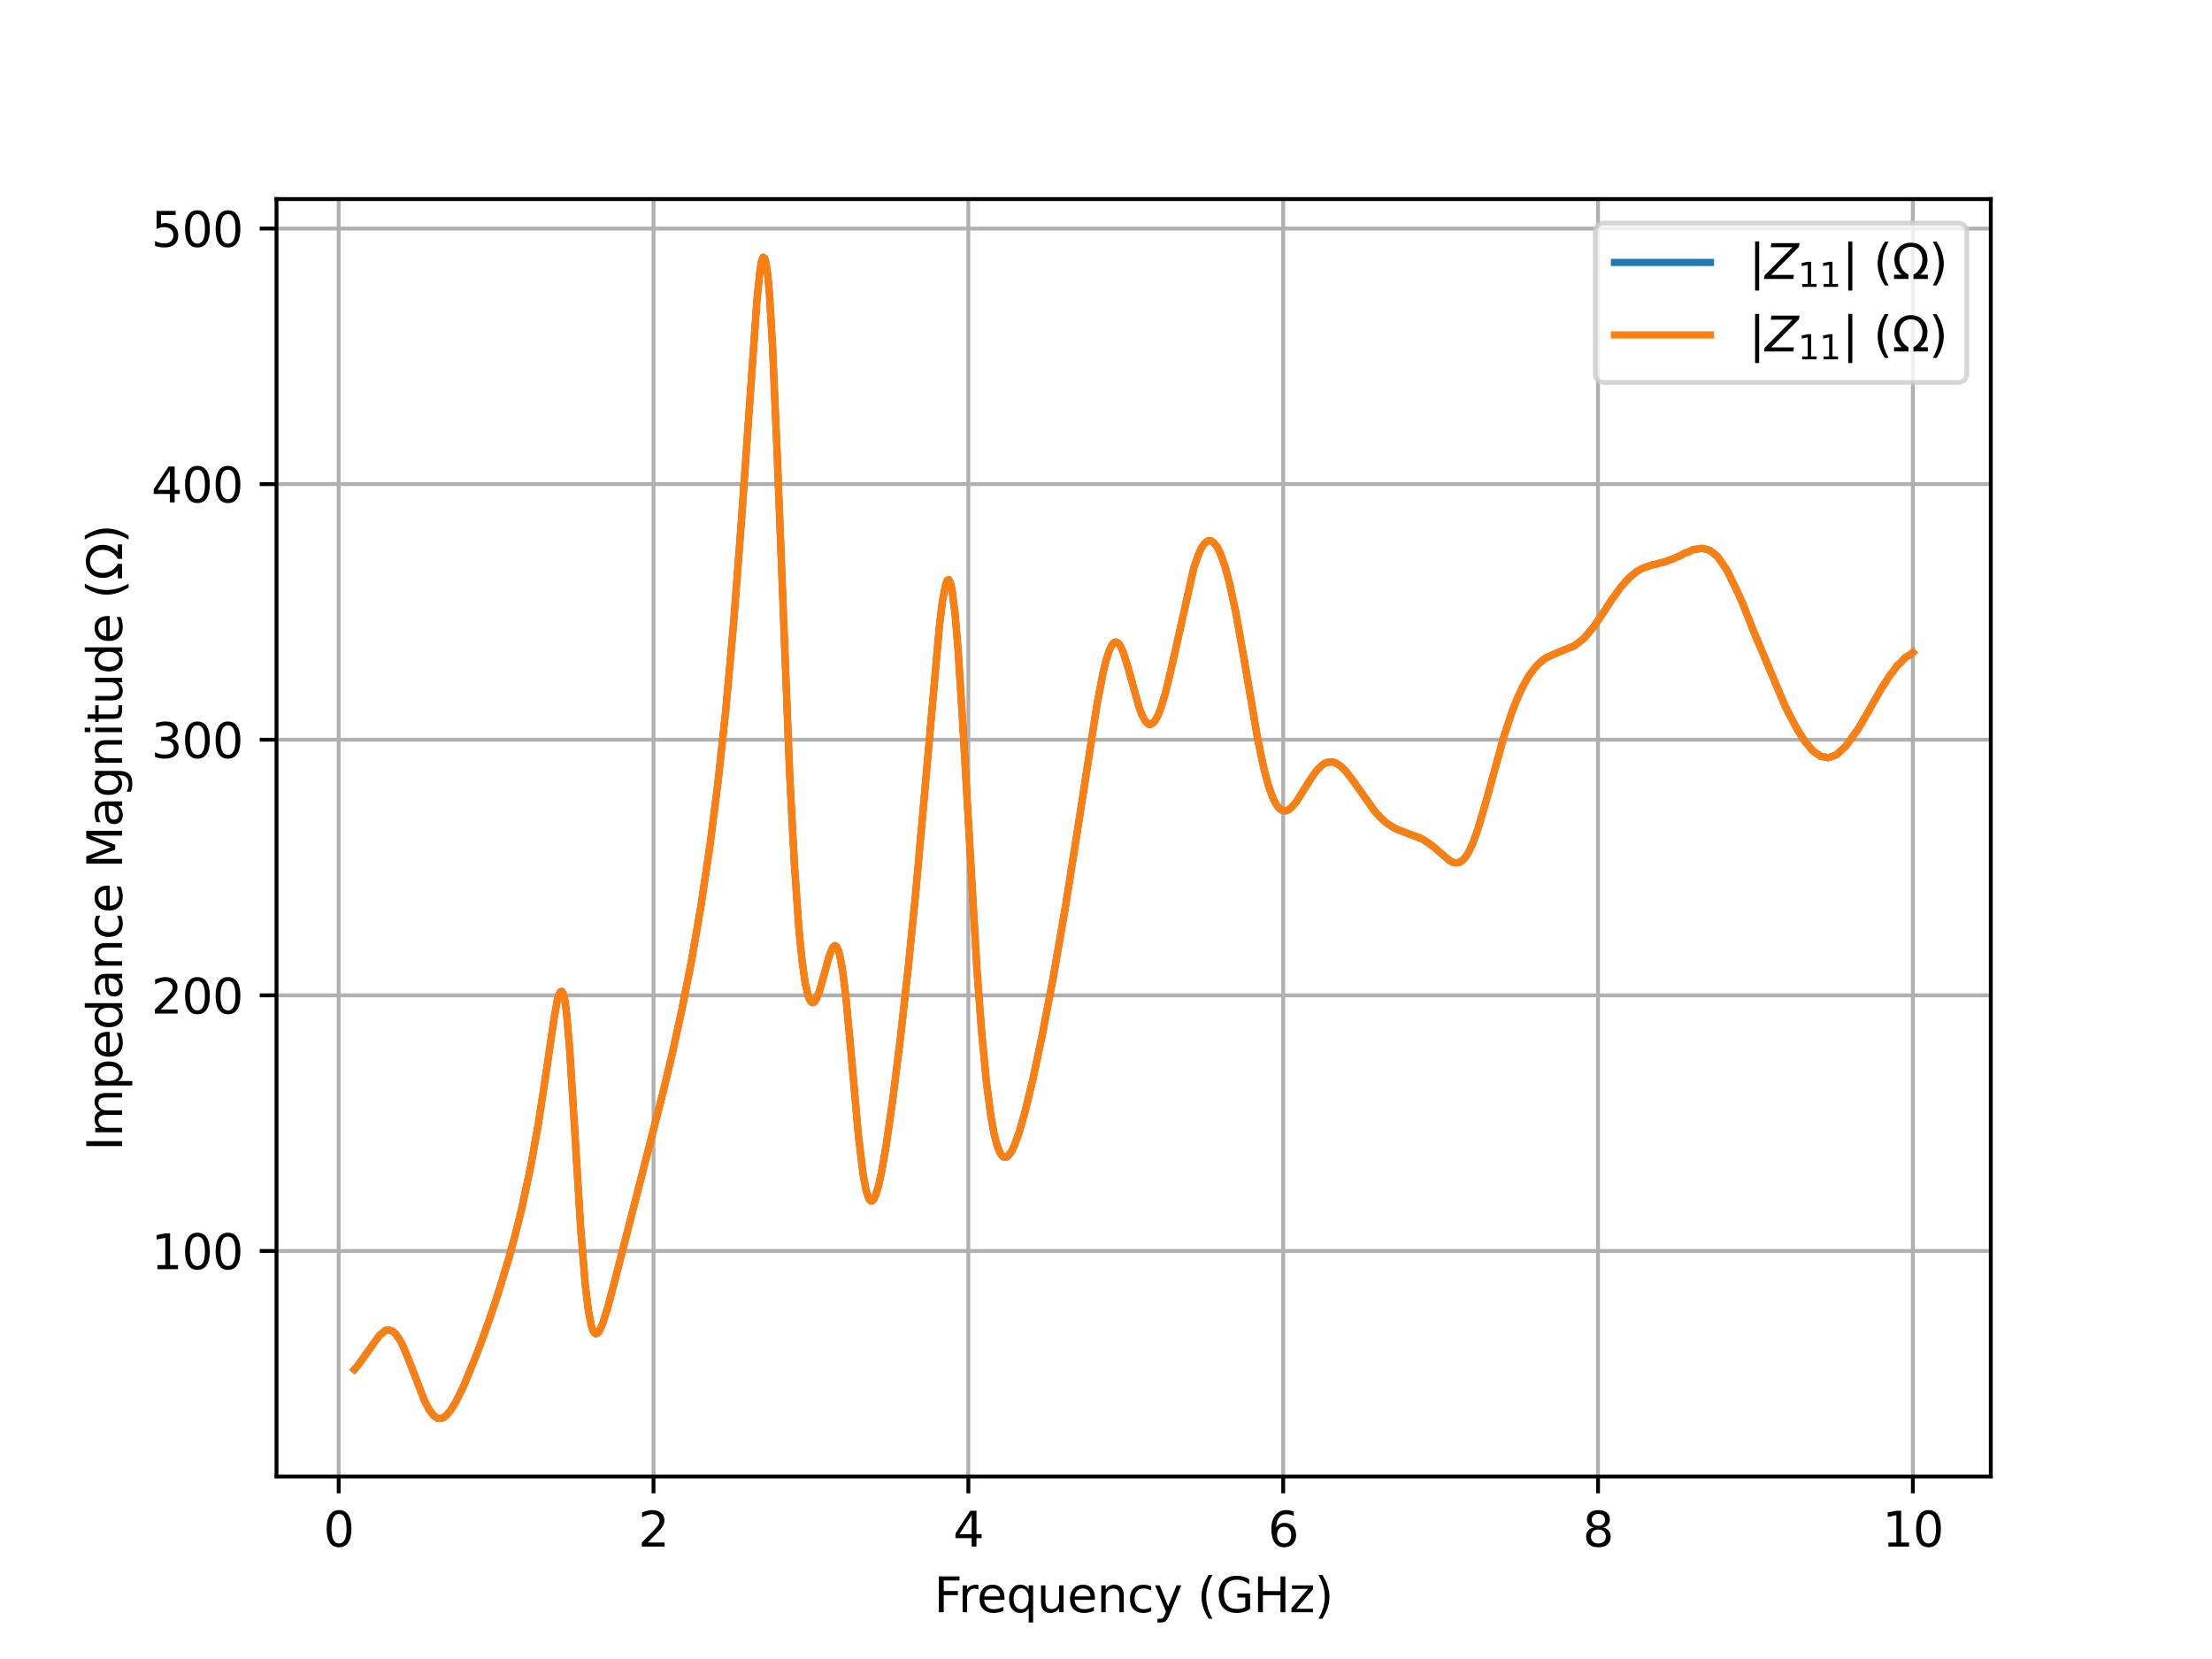 <?xml version="1.0" encoding="utf-8" standalone="no"?>
<!DOCTYPE svg PUBLIC "-//W3C//DTD SVG 1.1//EN"
  "http://www.w3.org/Graphics/SVG/1.1/DTD/svg11.dtd">
<svg xmlns:xlink="http://www.w3.org/1999/xlink" width="460.8pt" height="345.6pt" viewBox="0 0 460.8 345.6" xmlns="http://www.w3.org/2000/svg" version="1.1">
 <defs>
  <style type="text/css">*{stroke-linejoin: round; stroke-linecap: butt}</style>
 </defs>
 <g id="figure_1">
  <g id="patch_1">
   <path d="M 0 345.6 
L 460.8 345.6 
L 460.8 0 
L 0 0 
z
" style="fill: #ffffff"/>
  </g>
  <g id="axes_1">
   <g id="patch_2">
    <path d="M 57.6 307.584 
L 414.72 307.584 
L 414.72 41.472 
L 57.6 41.472 
z
" style="fill: #ffffff"/>
   </g>
   <g id="matplotlib.axis_1">
    <g id="xtick_1">
     <g id="line2d_1">
      <path d="M 70.553 307.584 
L 70.553 41.472 
" clip-path="url(#pd53ae070f5)" style="fill: none; stroke: #b0b0b0; stroke-width: 0.8; stroke-linecap: square"/>
     </g>
     <g id="line2d_2">
      <defs>
       <path id="m43d9a4780c" d="M 0 0 
L 0 3.5 
" style="stroke: #000000; stroke-width: 0.8"/>
      </defs>
      <g>
       <use xlink:href="#m43d9a4780c" x="70.553" y="307.584" style="stroke: #000000; stroke-width: 0.8"/>
      </g>
     </g>
     <g id="text_1">
      <!-- 0 -->
      <g transform="translate(67.372 322.182)scale(0.1 -0.1)">
       <defs>
        <path id="DejaVuSans-30" d="M 2034 4250 
Q 1547 4250 1301 3770 
Q 1056 3291 1056 2328 
Q 1056 1369 1301 889 
Q 1547 409 2034 409 
Q 2525 409 2770 889 
Q 3016 1369 3016 2328 
Q 3016 3291 2770 3770 
Q 2525 4250 2034 4250 
z
M 2034 4750 
Q 2819 4750 3233 4129 
Q 3647 3509 3647 2328 
Q 3647 1150 3233 529 
Q 2819 -91 2034 -91 
Q 1250 -91 836 529 
Q 422 1150 422 2328 
Q 422 3509 836 4129 
Q 1250 4750 2034 4750 
z
" transform="scale(0.016)"/>
       </defs>
       <use xlink:href="#DejaVuSans-30"/>
      </g>
     </g>
    </g>
    <g id="xtick_2">
     <g id="line2d_3">
      <path d="M 136.14 307.584 
L 136.14 41.472 
" clip-path="url(#pd53ae070f5)" style="fill: none; stroke: #b0b0b0; stroke-width: 0.8; stroke-linecap: square"/>
     </g>
     <g id="line2d_4">
      <g>
       <use xlink:href="#m43d9a4780c" x="136.14" y="307.584" style="stroke: #000000; stroke-width: 0.8"/>
      </g>
     </g>
     <g id="text_2">
      <!-- 2 -->
      <g transform="translate(132.959 322.182)scale(0.1 -0.1)">
       <defs>
        <path id="DejaVuSans-32" d="M 1228 531 
L 3431 531 
L 3431 0 
L 469 0 
L 469 531 
Q 828 903 1448 1529 
Q 2069 2156 2228 2338 
Q 2531 2678 2651 2914 
Q 2772 3150 2772 3378 
Q 2772 3750 2511 3984 
Q 2250 4219 1831 4219 
Q 1534 4219 1204 4116 
Q 875 4013 500 3803 
L 500 4441 
Q 881 4594 1212 4672 
Q 1544 4750 1819 4750 
Q 2544 4750 2975 4387 
Q 3406 4025 3406 3419 
Q 3406 3131 3298 2873 
Q 3191 2616 2906 2266 
Q 2828 2175 2409 1742 
Q 1991 1309 1228 531 
z
" transform="scale(0.016)"/>
       </defs>
       <use xlink:href="#DejaVuSans-32"/>
      </g>
     </g>
    </g>
    <g id="xtick_3">
     <g id="line2d_5">
      <path d="M 201.727 307.584 
L 201.727 41.472 
" clip-path="url(#pd53ae070f5)" style="fill: none; stroke: #b0b0b0; stroke-width: 0.8; stroke-linecap: square"/>
     </g>
     <g id="line2d_6">
      <g>
       <use xlink:href="#m43d9a4780c" x="201.727" y="307.584" style="stroke: #000000; stroke-width: 0.8"/>
      </g>
     </g>
     <g id="text_3">
      <!-- 4 -->
      <g transform="translate(198.546 322.182)scale(0.1 -0.1)">
       <defs>
        <path id="DejaVuSans-34" d="M 2419 4116 
L 825 1625 
L 2419 1625 
L 2419 4116 
z
M 2253 4666 
L 3047 4666 
L 3047 1625 
L 3713 1625 
L 3713 1100 
L 3047 1100 
L 3047 0 
L 2419 0 
L 2419 1100 
L 313 1100 
L 313 1709 
L 2253 4666 
z
" transform="scale(0.016)"/>
       </defs>
       <use xlink:href="#DejaVuSans-34"/>
      </g>
     </g>
    </g>
    <g id="xtick_4">
     <g id="line2d_7">
      <path d="M 267.314 307.584 
L 267.314 41.472 
" clip-path="url(#pd53ae070f5)" style="fill: none; stroke: #b0b0b0; stroke-width: 0.8; stroke-linecap: square"/>
     </g>
     <g id="line2d_8">
      <g>
       <use xlink:href="#m43d9a4780c" x="267.314" y="307.584" style="stroke: #000000; stroke-width: 0.8"/>
      </g>
     </g>
     <g id="text_4">
      <!-- 6 -->
      <g transform="translate(264.132 322.182)scale(0.1 -0.1)">
       <defs>
        <path id="DejaVuSans-36" d="M 2113 2584 
Q 1688 2584 1439 2293 
Q 1191 2003 1191 1497 
Q 1191 994 1439 701 
Q 1688 409 2113 409 
Q 2538 409 2786 701 
Q 3034 994 3034 1497 
Q 3034 2003 2786 2293 
Q 2538 2584 2113 2584 
z
M 3366 4563 
L 3366 3988 
Q 3128 4100 2886 4159 
Q 2644 4219 2406 4219 
Q 1781 4219 1451 3797 
Q 1122 3375 1075 2522 
Q 1259 2794 1537 2939 
Q 1816 3084 2150 3084 
Q 2853 3084 3261 2657 
Q 3669 2231 3669 1497 
Q 3669 778 3244 343 
Q 2819 -91 2113 -91 
Q 1303 -91 875 529 
Q 447 1150 447 2328 
Q 447 3434 972 4092 
Q 1497 4750 2381 4750 
Q 2619 4750 2861 4703 
Q 3103 4656 3366 4563 
z
" transform="scale(0.016)"/>
       </defs>
       <use xlink:href="#DejaVuSans-36"/>
      </g>
     </g>
    </g>
    <g id="xtick_5">
     <g id="line2d_9">
      <path d="M 332.9 307.584 
L 332.9 41.472 
" clip-path="url(#pd53ae070f5)" style="fill: none; stroke: #b0b0b0; stroke-width: 0.8; stroke-linecap: square"/>
     </g>
     <g id="line2d_10">
      <g>
       <use xlink:href="#m43d9a4780c" x="332.9" y="307.584" style="stroke: #000000; stroke-width: 0.8"/>
      </g>
     </g>
     <g id="text_5">
      <!-- 8 -->
      <g transform="translate(329.719 322.182)scale(0.1 -0.1)">
       <defs>
        <path id="DejaVuSans-38" d="M 2034 2216 
Q 1584 2216 1326 1975 
Q 1069 1734 1069 1313 
Q 1069 891 1326 650 
Q 1584 409 2034 409 
Q 2484 409 2743 651 
Q 3003 894 3003 1313 
Q 3003 1734 2745 1975 
Q 2488 2216 2034 2216 
z
M 1403 2484 
Q 997 2584 770 2862 
Q 544 3141 544 3541 
Q 544 4100 942 4425 
Q 1341 4750 2034 4750 
Q 2731 4750 3128 4425 
Q 3525 4100 3525 3541 
Q 3525 3141 3298 2862 
Q 3072 2584 2669 2484 
Q 3125 2378 3379 2068 
Q 3634 1759 3634 1313 
Q 3634 634 3220 271 
Q 2806 -91 2034 -91 
Q 1263 -91 848 271 
Q 434 634 434 1313 
Q 434 1759 690 2068 
Q 947 2378 1403 2484 
z
M 1172 3481 
Q 1172 3119 1398 2916 
Q 1625 2713 2034 2713 
Q 2441 2713 2670 2916 
Q 2900 3119 2900 3481 
Q 2900 3844 2670 4047 
Q 2441 4250 2034 4250 
Q 1625 4250 1398 4047 
Q 1172 3844 1172 3481 
z
" transform="scale(0.016)"/>
       </defs>
       <use xlink:href="#DejaVuSans-38"/>
      </g>
     </g>
    </g>
    <g id="xtick_6">
     <g id="line2d_11">
      <path d="M 398.487 307.584 
L 398.487 41.472 
" clip-path="url(#pd53ae070f5)" style="fill: none; stroke: #b0b0b0; stroke-width: 0.8; stroke-linecap: square"/>
     </g>
     <g id="line2d_12">
      <g>
       <use xlink:href="#m43d9a4780c" x="398.487" y="307.584" style="stroke: #000000; stroke-width: 0.8"/>
      </g>
     </g>
     <g id="text_6">
      <!-- 10 -->
      <g transform="translate(392.125 322.182)scale(0.1 -0.1)">
       <defs>
        <path id="DejaVuSans-31" d="M 794 531 
L 1825 531 
L 1825 4091 
L 703 3866 
L 703 4441 
L 1819 4666 
L 2450 4666 
L 2450 531 
L 3481 531 
L 3481 0 
L 794 0 
L 794 531 
z
" transform="scale(0.016)"/>
       </defs>
       <use xlink:href="#DejaVuSans-31"/>
       <use xlink:href="#DejaVuSans-30" x="63.623"/>
      </g>
     </g>
    </g>
    <g id="text_7">
     <!-- Frequency (GHz) -->
     <g transform="translate(194.581 335.861)scale(0.1 -0.1)">
      <defs>
       <path id="DejaVuSans-46" d="M 628 4666 
L 3309 4666 
L 3309 4134 
L 1259 4134 
L 1259 2759 
L 3109 2759 
L 3109 2228 
L 1259 2228 
L 1259 0 
L 628 0 
L 628 4666 
z
" transform="scale(0.016)"/>
       <path id="DejaVuSans-72" d="M 2631 2963 
Q 2534 3019 2420 3045 
Q 2306 3072 2169 3072 
Q 1681 3072 1420 2755 
Q 1159 2438 1159 1844 
L 1159 0 
L 581 0 
L 581 3500 
L 1159 3500 
L 1159 2956 
Q 1341 3275 1631 3429 
Q 1922 3584 2338 3584 
Q 2397 3584 2469 3576 
Q 2541 3569 2628 3553 
L 2631 2963 
z
" transform="scale(0.016)"/>
       <path id="DejaVuSans-65" d="M 3597 1894 
L 3597 1613 
L 953 1613 
Q 991 1019 1311 708 
Q 1631 397 2203 397 
Q 2534 397 2845 478 
Q 3156 559 3463 722 
L 3463 178 
Q 3153 47 2828 -22 
Q 2503 -91 2169 -91 
Q 1331 -91 842 396 
Q 353 884 353 1716 
Q 353 2575 817 3079 
Q 1281 3584 2069 3584 
Q 2775 3584 3186 3129 
Q 3597 2675 3597 1894 
z
M 3022 2063 
Q 3016 2534 2758 2815 
Q 2500 3097 2075 3097 
Q 1594 3097 1305 2825 
Q 1016 2553 972 2059 
L 3022 2063 
z
" transform="scale(0.016)"/>
       <path id="DejaVuSans-71" d="M 947 1747 
Q 947 1113 1208 752 
Q 1469 391 1925 391 
Q 2381 391 2643 752 
Q 2906 1113 2906 1747 
Q 2906 2381 2643 2742 
Q 2381 3103 1925 3103 
Q 1469 3103 1208 2742 
Q 947 2381 947 1747 
z
M 2906 525 
Q 2725 213 2448 61 
Q 2172 -91 1784 -91 
Q 1150 -91 751 415 
Q 353 922 353 1747 
Q 353 2572 751 3078 
Q 1150 3584 1784 3584 
Q 2172 3584 2448 3432 
Q 2725 3281 2906 2969 
L 2906 3500 
L 3481 3500 
L 3481 -1331 
L 2906 -1331 
L 2906 525 
z
" transform="scale(0.016)"/>
       <path id="DejaVuSans-75" d="M 544 1381 
L 544 3500 
L 1119 3500 
L 1119 1403 
Q 1119 906 1312 657 
Q 1506 409 1894 409 
Q 2359 409 2629 706 
Q 2900 1003 2900 1516 
L 2900 3500 
L 3475 3500 
L 3475 0 
L 2900 0 
L 2900 538 
Q 2691 219 2414 64 
Q 2138 -91 1772 -91 
Q 1169 -91 856 284 
Q 544 659 544 1381 
z
M 1991 3584 
L 1991 3584 
z
" transform="scale(0.016)"/>
       <path id="DejaVuSans-6e" d="M 3513 2113 
L 3513 0 
L 2938 0 
L 2938 2094 
Q 2938 2591 2744 2837 
Q 2550 3084 2163 3084 
Q 1697 3084 1428 2787 
Q 1159 2491 1159 1978 
L 1159 0 
L 581 0 
L 581 3500 
L 1159 3500 
L 1159 2956 
Q 1366 3272 1645 3428 
Q 1925 3584 2291 3584 
Q 2894 3584 3203 3211 
Q 3513 2838 3513 2113 
z
" transform="scale(0.016)"/>
       <path id="DejaVuSans-63" d="M 3122 3366 
L 3122 2828 
Q 2878 2963 2633 3030 
Q 2388 3097 2138 3097 
Q 1578 3097 1268 2742 
Q 959 2388 959 1747 
Q 959 1106 1268 751 
Q 1578 397 2138 397 
Q 2388 397 2633 464 
Q 2878 531 3122 666 
L 3122 134 
Q 2881 22 2623 -34 
Q 2366 -91 2075 -91 
Q 1284 -91 818 406 
Q 353 903 353 1747 
Q 353 2603 823 3093 
Q 1294 3584 2113 3584 
Q 2378 3584 2631 3529 
Q 2884 3475 3122 3366 
z
" transform="scale(0.016)"/>
       <path id="DejaVuSans-79" d="M 2059 -325 
Q 1816 -950 1584 -1140 
Q 1353 -1331 966 -1331 
L 506 -1331 
L 506 -850 
L 844 -850 
Q 1081 -850 1212 -737 
Q 1344 -625 1503 -206 
L 1606 56 
L 191 3500 
L 800 3500 
L 1894 763 
L 2988 3500 
L 3597 3500 
L 2059 -325 
z
" transform="scale(0.016)"/>
       <path id="DejaVuSans-20" transform="scale(0.016)"/>
       <path id="DejaVuSans-28" d="M 1984 4856 
Q 1566 4138 1362 3434 
Q 1159 2731 1159 2009 
Q 1159 1288 1364 580 
Q 1569 -128 1984 -844 
L 1484 -844 
Q 1016 -109 783 600 
Q 550 1309 550 2009 
Q 550 2706 781 3412 
Q 1013 4119 1484 4856 
L 1984 4856 
z
" transform="scale(0.016)"/>
       <path id="DejaVuSans-47" d="M 3809 666 
L 3809 1919 
L 2778 1919 
L 2778 2438 
L 4434 2438 
L 4434 434 
Q 4069 175 3628 42 
Q 3188 -91 2688 -91 
Q 1594 -91 976 548 
Q 359 1188 359 2328 
Q 359 3472 976 4111 
Q 1594 4750 2688 4750 
Q 3144 4750 3555 4637 
Q 3966 4525 4313 4306 
L 4313 3634 
Q 3963 3931 3569 4081 
Q 3175 4231 2741 4231 
Q 1884 4231 1454 3753 
Q 1025 3275 1025 2328 
Q 1025 1384 1454 906 
Q 1884 428 2741 428 
Q 3075 428 3337 486 
Q 3600 544 3809 666 
z
" transform="scale(0.016)"/>
       <path id="DejaVuSans-48" d="M 628 4666 
L 1259 4666 
L 1259 2753 
L 3553 2753 
L 3553 4666 
L 4184 4666 
L 4184 0 
L 3553 0 
L 3553 2222 
L 1259 2222 
L 1259 0 
L 628 0 
L 628 4666 
z
" transform="scale(0.016)"/>
       <path id="DejaVuSans-7a" d="M 353 3500 
L 3084 3500 
L 3084 2975 
L 922 459 
L 3084 459 
L 3084 0 
L 275 0 
L 275 525 
L 2438 3041 
L 353 3041 
L 353 3500 
z
" transform="scale(0.016)"/>
       <path id="DejaVuSans-29" d="M 513 4856 
L 1013 4856 
Q 1481 4119 1714 3412 
Q 1947 2706 1947 2009 
Q 1947 1309 1714 600 
Q 1481 -109 1013 -844 
L 513 -844 
Q 928 -128 1133 580 
Q 1338 1288 1338 2009 
Q 1338 2731 1133 3434 
Q 928 4138 513 4856 
z
" transform="scale(0.016)"/>
      </defs>
      <use xlink:href="#DejaVuSans-46"/>
      <use xlink:href="#DejaVuSans-72" x="50.27"/>
      <use xlink:href="#DejaVuSans-65" x="89.133"/>
      <use xlink:href="#DejaVuSans-71" x="150.656"/>
      <use xlink:href="#DejaVuSans-75" x="214.133"/>
      <use xlink:href="#DejaVuSans-65" x="277.512"/>
      <use xlink:href="#DejaVuSans-6e" x="339.035"/>
      <use xlink:href="#DejaVuSans-63" x="402.414"/>
      <use xlink:href="#DejaVuSans-79" x="457.395"/>
      <use xlink:href="#DejaVuSans-20" x="516.574"/>
      <use xlink:href="#DejaVuSans-28" x="548.361"/>
      <use xlink:href="#DejaVuSans-47" x="587.375"/>
      <use xlink:href="#DejaVuSans-48" x="664.865"/>
      <use xlink:href="#DejaVuSans-7a" x="740.061"/>
      <use xlink:href="#DejaVuSans-29" x="792.551"/>
     </g>
    </g>
   </g>
   <g id="matplotlib.axis_2">
    <g id="ytick_1">
     <g id="line2d_13">
      <path d="M 57.6 260.593 
L 414.72 260.593 
" clip-path="url(#pd53ae070f5)" style="fill: none; stroke: #b0b0b0; stroke-width: 0.8; stroke-linecap: square"/>
     </g>
     <g id="line2d_14">
      <defs>
       <path id="md6551c4efe" d="M 0 0 
L -3.5 0 
" style="stroke: #000000; stroke-width: 0.8"/>
      </defs>
      <g>
       <use xlink:href="#md6551c4efe" x="57.6" y="260.593" style="stroke: #000000; stroke-width: 0.8"/>
      </g>
     </g>
     <g id="text_8">
      <!-- 100 -->
      <g transform="translate(31.512 264.393)scale(0.1 -0.1)">
       <use xlink:href="#DejaVuSans-31"/>
       <use xlink:href="#DejaVuSans-30" x="63.623"/>
       <use xlink:href="#DejaVuSans-30" x="127.246"/>
      </g>
     </g>
    </g>
    <g id="ytick_2">
     <g id="line2d_15">
      <path d="M 57.6 207.347 
L 414.72 207.347 
" clip-path="url(#pd53ae070f5)" style="fill: none; stroke: #b0b0b0; stroke-width: 0.8; stroke-linecap: square"/>
     </g>
     <g id="line2d_16">
      <g>
       <use xlink:href="#md6551c4efe" x="57.6" y="207.347" style="stroke: #000000; stroke-width: 0.8"/>
      </g>
     </g>
     <g id="text_9">
      <!-- 200 -->
      <g transform="translate(31.512 211.146)scale(0.1 -0.1)">
       <use xlink:href="#DejaVuSans-32"/>
       <use xlink:href="#DejaVuSans-30" x="63.623"/>
       <use xlink:href="#DejaVuSans-30" x="127.246"/>
      </g>
     </g>
    </g>
    <g id="ytick_3">
     <g id="line2d_17">
      <path d="M 57.6 154.101 
L 414.72 154.101 
" clip-path="url(#pd53ae070f5)" style="fill: none; stroke: #b0b0b0; stroke-width: 0.8; stroke-linecap: square"/>
     </g>
     <g id="line2d_18">
      <g>
       <use xlink:href="#md6551c4efe" x="57.6" y="154.101" style="stroke: #000000; stroke-width: 0.8"/>
      </g>
     </g>
     <g id="text_10">
      <!-- 300 -->
      <g transform="translate(31.512 157.9)scale(0.1 -0.1)">
       <defs>
        <path id="DejaVuSans-33" d="M 2597 2516 
Q 3050 2419 3304 2112 
Q 3559 1806 3559 1356 
Q 3559 666 3084 287 
Q 2609 -91 1734 -91 
Q 1441 -91 1130 -33 
Q 819 25 488 141 
L 488 750 
Q 750 597 1062 519 
Q 1375 441 1716 441 
Q 2309 441 2620 675 
Q 2931 909 2931 1356 
Q 2931 1769 2642 2001 
Q 2353 2234 1838 2234 
L 1294 2234 
L 1294 2753 
L 1863 2753 
Q 2328 2753 2575 2939 
Q 2822 3125 2822 3475 
Q 2822 3834 2567 4026 
Q 2313 4219 1838 4219 
Q 1578 4219 1281 4162 
Q 984 4106 628 3988 
L 628 4550 
Q 988 4650 1302 4700 
Q 1616 4750 1894 4750 
Q 2613 4750 3031 4423 
Q 3450 4097 3450 3541 
Q 3450 3153 3228 2886 
Q 3006 2619 2597 2516 
z
" transform="scale(0.016)"/>
       </defs>
       <use xlink:href="#DejaVuSans-33"/>
       <use xlink:href="#DejaVuSans-30" x="63.623"/>
       <use xlink:href="#DejaVuSans-30" x="127.246"/>
      </g>
     </g>
    </g>
    <g id="ytick_4">
     <g id="line2d_19">
      <path d="M 57.6 100.855 
L 414.72 100.855 
" clip-path="url(#pd53ae070f5)" style="fill: none; stroke: #b0b0b0; stroke-width: 0.8; stroke-linecap: square"/>
     </g>
     <g id="line2d_20">
      <g>
       <use xlink:href="#md6551c4efe" x="57.6" y="100.855" style="stroke: #000000; stroke-width: 0.8"/>
      </g>
     </g>
     <g id="text_11">
      <!-- 400 -->
      <g transform="translate(31.512 104.654)scale(0.1 -0.1)">
       <use xlink:href="#DejaVuSans-34"/>
       <use xlink:href="#DejaVuSans-30" x="63.623"/>
       <use xlink:href="#DejaVuSans-30" x="127.246"/>
      </g>
     </g>
    </g>
    <g id="ytick_5">
     <g id="line2d_21">
      <path d="M 57.6 47.608 
L 414.72 47.608 
" clip-path="url(#pd53ae070f5)" style="fill: none; stroke: #b0b0b0; stroke-width: 0.8; stroke-linecap: square"/>
     </g>
     <g id="line2d_22">
      <g>
       <use xlink:href="#md6551c4efe" x="57.6" y="47.608" style="stroke: #000000; stroke-width: 0.8"/>
      </g>
     </g>
     <g id="text_12">
      <!-- 500 -->
      <g transform="translate(31.512 51.408)scale(0.1 -0.1)">
       <defs>
        <path id="DejaVuSans-35" d="M 691 4666 
L 3169 4666 
L 3169 4134 
L 1269 4134 
L 1269 2991 
Q 1406 3038 1543 3061 
Q 1681 3084 1819 3084 
Q 2600 3084 3056 2656 
Q 3513 2228 3513 1497 
Q 3513 744 3044 326 
Q 2575 -91 1722 -91 
Q 1428 -91 1123 -41 
Q 819 9 494 109 
L 494 744 
Q 775 591 1075 516 
Q 1375 441 1709 441 
Q 2250 441 2565 725 
Q 2881 1009 2881 1497 
Q 2881 1984 2565 2268 
Q 2250 2553 1709 2553 
Q 1456 2553 1204 2497 
Q 953 2441 691 2322 
L 691 4666 
z
" transform="scale(0.016)"/>
       </defs>
       <use xlink:href="#DejaVuSans-35"/>
       <use xlink:href="#DejaVuSans-30" x="63.623"/>
       <use xlink:href="#DejaVuSans-30" x="127.246"/>
      </g>
     </g>
    </g>
    <g id="text_13">
     <!-- Impedance Magnitude (Ω) -->
     <g transform="translate(25.433 239.748)rotate(-90)scale(0.1 -0.1)">
      <defs>
       <path id="DejaVuSans-49" d="M 628 4666 
L 1259 4666 
L 1259 0 
L 628 0 
L 628 4666 
z
" transform="scale(0.016)"/>
       <path id="DejaVuSans-6d" d="M 3328 2828 
Q 3544 3216 3844 3400 
Q 4144 3584 4550 3584 
Q 5097 3584 5394 3201 
Q 5691 2819 5691 2113 
L 5691 0 
L 5113 0 
L 5113 2094 
Q 5113 2597 4934 2840 
Q 4756 3084 4391 3084 
Q 3944 3084 3684 2787 
Q 3425 2491 3425 1978 
L 3425 0 
L 2847 0 
L 2847 2094 
Q 2847 2600 2669 2842 
Q 2491 3084 2119 3084 
Q 1678 3084 1418 2786 
Q 1159 2488 1159 1978 
L 1159 0 
L 581 0 
L 581 3500 
L 1159 3500 
L 1159 2956 
Q 1356 3278 1631 3431 
Q 1906 3584 2284 3584 
Q 2666 3584 2933 3390 
Q 3200 3197 3328 2828 
z
" transform="scale(0.016)"/>
       <path id="DejaVuSans-70" d="M 1159 525 
L 1159 -1331 
L 581 -1331 
L 581 3500 
L 1159 3500 
L 1159 2969 
Q 1341 3281 1617 3432 
Q 1894 3584 2278 3584 
Q 2916 3584 3314 3078 
Q 3713 2572 3713 1747 
Q 3713 922 3314 415 
Q 2916 -91 2278 -91 
Q 1894 -91 1617 61 
Q 1341 213 1159 525 
z
M 3116 1747 
Q 3116 2381 2855 2742 
Q 2594 3103 2138 3103 
Q 1681 3103 1420 2742 
Q 1159 2381 1159 1747 
Q 1159 1113 1420 752 
Q 1681 391 2138 391 
Q 2594 391 2855 752 
Q 3116 1113 3116 1747 
z
" transform="scale(0.016)"/>
       <path id="DejaVuSans-64" d="M 2906 2969 
L 2906 4863 
L 3481 4863 
L 3481 0 
L 2906 0 
L 2906 525 
Q 2725 213 2448 61 
Q 2172 -91 1784 -91 
Q 1150 -91 751 415 
Q 353 922 353 1747 
Q 353 2572 751 3078 
Q 1150 3584 1784 3584 
Q 2172 3584 2448 3432 
Q 2725 3281 2906 2969 
z
M 947 1747 
Q 947 1113 1208 752 
Q 1469 391 1925 391 
Q 2381 391 2643 752 
Q 2906 1113 2906 1747 
Q 2906 2381 2643 2742 
Q 2381 3103 1925 3103 
Q 1469 3103 1208 2742 
Q 947 2381 947 1747 
z
" transform="scale(0.016)"/>
       <path id="DejaVuSans-61" d="M 2194 1759 
Q 1497 1759 1228 1600 
Q 959 1441 959 1056 
Q 959 750 1161 570 
Q 1363 391 1709 391 
Q 2188 391 2477 730 
Q 2766 1069 2766 1631 
L 2766 1759 
L 2194 1759 
z
M 3341 1997 
L 3341 0 
L 2766 0 
L 2766 531 
Q 2569 213 2275 61 
Q 1981 -91 1556 -91 
Q 1019 -91 701 211 
Q 384 513 384 1019 
Q 384 1609 779 1909 
Q 1175 2209 1959 2209 
L 2766 2209 
L 2766 2266 
Q 2766 2663 2505 2880 
Q 2244 3097 1772 3097 
Q 1472 3097 1187 3025 
Q 903 2953 641 2809 
L 641 3341 
Q 956 3463 1253 3523 
Q 1550 3584 1831 3584 
Q 2591 3584 2966 3190 
Q 3341 2797 3341 1997 
z
" transform="scale(0.016)"/>
       <path id="DejaVuSans-4d" d="M 628 4666 
L 1569 4666 
L 2759 1491 
L 3956 4666 
L 4897 4666 
L 4897 0 
L 4281 0 
L 4281 4097 
L 3078 897 
L 2444 897 
L 1241 4097 
L 1241 0 
L 628 0 
L 628 4666 
z
" transform="scale(0.016)"/>
       <path id="DejaVuSans-67" d="M 2906 1791 
Q 2906 2416 2648 2759 
Q 2391 3103 1925 3103 
Q 1463 3103 1205 2759 
Q 947 2416 947 1791 
Q 947 1169 1205 825 
Q 1463 481 1925 481 
Q 2391 481 2648 825 
Q 2906 1169 2906 1791 
z
M 3481 434 
Q 3481 -459 3084 -895 
Q 2688 -1331 1869 -1331 
Q 1566 -1331 1297 -1286 
Q 1028 -1241 775 -1147 
L 775 -588 
Q 1028 -725 1275 -790 
Q 1522 -856 1778 -856 
Q 2344 -856 2625 -561 
Q 2906 -266 2906 331 
L 2906 616 
Q 2728 306 2450 153 
Q 2172 0 1784 0 
Q 1141 0 747 490 
Q 353 981 353 1791 
Q 353 2603 747 3093 
Q 1141 3584 1784 3584 
Q 2172 3584 2450 3431 
Q 2728 3278 2906 2969 
L 2906 3500 
L 3481 3500 
L 3481 434 
z
" transform="scale(0.016)"/>
       <path id="DejaVuSans-69" d="M 603 3500 
L 1178 3500 
L 1178 0 
L 603 0 
L 603 3500 
z
M 603 4863 
L 1178 4863 
L 1178 4134 
L 603 4134 
L 603 4863 
z
" transform="scale(0.016)"/>
       <path id="DejaVuSans-74" d="M 1172 4494 
L 1172 3500 
L 2356 3500 
L 2356 3053 
L 1172 3053 
L 1172 1153 
Q 1172 725 1289 603 
Q 1406 481 1766 481 
L 2356 481 
L 2356 0 
L 1766 0 
Q 1100 0 847 248 
Q 594 497 594 1153 
L 594 3053 
L 172 3053 
L 172 3500 
L 594 3500 
L 594 4494 
L 1172 4494 
z
" transform="scale(0.016)"/>
       <path id="DejaVuSans-3a9" d="M 4647 556 
L 4647 0 
L 2772 0 
L 2772 556 
Q 3325 859 3634 1378 
Q 3944 1897 3944 2528 
Q 3944 3278 3531 3731 
Q 3119 4184 2444 4184 
Q 1769 4184 1355 3729 
Q 941 3275 941 2528 
Q 941 1897 1250 1378 
Q 1563 859 2119 556 
L 2119 0 
L 244 0 
L 244 556 
L 1241 556 
Q 747 991 519 1456 
Q 294 1922 294 2497 
Q 294 3491 894 4106 
Q 1491 4722 2444 4722 
Q 3391 4722 3994 4106 
Q 4594 3494 4594 2528 
Q 4594 1922 4372 1459 
Q 4150 997 3647 556 
L 4647 556 
z
" transform="scale(0.016)"/>
      </defs>
      <use xlink:href="#DejaVuSans-49"/>
      <use xlink:href="#DejaVuSans-6d" x="29.492"/>
      <use xlink:href="#DejaVuSans-70" x="126.904"/>
      <use xlink:href="#DejaVuSans-65" x="190.381"/>
      <use xlink:href="#DejaVuSans-64" x="251.904"/>
      <use xlink:href="#DejaVuSans-61" x="315.381"/>
      <use xlink:href="#DejaVuSans-6e" x="376.66"/>
      <use xlink:href="#DejaVuSans-63" x="440.039"/>
      <use xlink:href="#DejaVuSans-65" x="495.02"/>
      <use xlink:href="#DejaVuSans-20" x="556.543"/>
      <use xlink:href="#DejaVuSans-4d" x="588.33"/>
      <use xlink:href="#DejaVuSans-61" x="674.609"/>
      <use xlink:href="#DejaVuSans-67" x="735.889"/>
      <use xlink:href="#DejaVuSans-6e" x="799.365"/>
      <use xlink:href="#DejaVuSans-69" x="862.744"/>
      <use xlink:href="#DejaVuSans-74" x="890.527"/>
      <use xlink:href="#DejaVuSans-75" x="929.736"/>
      <use xlink:href="#DejaVuSans-64" x="993.115"/>
      <use xlink:href="#DejaVuSans-65" x="1056.592"/>
      <use xlink:href="#DejaVuSans-20" x="1118.115"/>
      <use xlink:href="#DejaVuSans-28" x="1149.902"/>
      <use xlink:href="#DejaVuSans-3a9" x="1188.916"/>
      <use xlink:href="#DejaVuSans-29" x="1265.332"/>
     </g>
    </g>
   </g>
   <g id="line2d_23">
    <path d="M 73.833 285.296 
L 74.483 284.522 
L 75.783 282.744 
L 79.032 278.193 
L 80.332 277.132 
L 80.982 277.076 
L 81.632 277.233 
L 82.282 277.705 
L 83.257 279.087 
L 83.907 280.304 
L 85.207 283.433 
L 88.457 291.846 
L 89.432 293.714 
L 90.407 294.945 
L 91.057 295.402 
L 91.707 295.488 
L 92.357 295.31 
L 93.007 294.834 
L 93.981 293.643 
L 94.956 292.042 
L 96.581 288.732 
L 99.181 282.424 
L 100.806 278.081 
L 102.431 273.464 
L 103.731 269.548 
L 106.006 262.094 
L 107.306 257.3 
L 108.606 252.109 
L 110.555 242.978 
L 112.18 233.908 
L 113.805 223.252 
L 115.43 212.098 
L 116.08 208.43 
L 116.405 207.273 
L 116.73 206.632 
L 117.055 206.534 
L 117.38 207.123 
L 117.705 208.609 
L 118.03 211.105 
L 118.68 218.724 
L 119.655 234.324 
L 120.955 255.783 
L 121.93 267.779 
L 122.58 273.091 
L 123.23 276.335 
L 123.555 277.25 
L 123.88 277.74 
L 124.205 277.865 
L 124.53 277.693 
L 124.855 277.278 
L 125.504 275.852 
L 126.479 272.794 
L 128.104 266.69 
L 138.179 227.337 
L 140.129 219.094 
L 142.078 210.175 
L 144.028 200.273 
L 145.978 189.006 
L 147.928 175.884 
L 149.553 163.103 
L 151.178 148.042 
L 152.803 130.093 
L 154.428 108.813 
L 157.677 62.597 
L 158.327 56.295 
L 158.652 54.372 
L 158.977 53.568 
L 159.302 53.839 
L 159.627 55.101 
L 159.952 57.436 
L 160.277 61.04 
L 160.927 72.089 
L 161.902 94.716 
L 164.502 161.379 
L 165.477 179.978 
L 166.452 193.811 
L 167.102 200.288 
L 167.752 204.869 
L 168.402 207.617 
L 168.727 208.369 
L 169.052 208.781 
L 169.377 208.881 
L 169.702 208.674 
L 170.027 208.177 
L 170.677 206.54 
L 171.652 203.124 
L 172.627 199.514 
L 173.276 197.756 
L 173.601 197.206 
L 173.926 196.984 
L 174.251 197.165 
L 174.576 197.78 
L 174.901 198.833 
L 175.551 202.314 
L 176.201 207.652 
L 177.176 218.048 
L 178.801 236.332 
L 179.776 244.498 
L 180.426 247.994 
L 181.076 249.853 
L 181.401 250.195 
L 181.726 250.164 
L 182.051 249.79 
L 182.376 249.113 
L 183.026 246.987 
L 183.676 243.984 
L 184.651 238.321 
L 185.951 229.234 
L 187.576 216.2 
L 189.2 201.57 
L 190.825 185.256 
L 192.775 163.402 
L 195.7 130.355 
L 196.35 125.106 
L 197 121.752 
L 197.325 120.902 
L 197.65 120.744 
L 197.975 121.365 
L 198.3 122.774 
L 198.95 127.765 
L 199.6 135.492 
L 200.575 151.017 
L 203.5 201.722 
L 204.474 214.79 
L 205.449 225.077 
L 206.424 232.573 
L 207.074 236.153 
L 207.724 238.668 
L 208.374 240.252 
L 208.699 240.728 
L 209.024 241.003 
L 209.349 241.095 
L 209.674 241.026 
L 209.999 240.811 
L 210.649 239.967 
L 211.299 238.646 
L 212.274 235.99 
L 213.574 231.456 
L 215.199 224.692 
L 217.149 215.471 
L 219.424 203.516 
L 222.023 188.462 
L 224.623 171.932 
L 228.523 146.766 
L 229.823 139.984 
L 230.473 137.38 
L 231.123 135.397 
L 231.773 134.13 
L 232.098 133.838 
L 232.423 133.749 
L 232.748 133.833 
L 233.073 134.094 
L 233.398 134.558 
L 234.048 136.064 
L 235.023 139.168 
L 237.297 147.376 
L 237.947 149.076 
L 238.597 150.222 
L 239.247 150.855 
L 239.572 150.922 
L 239.897 150.822 
L 240.547 150.236 
L 241.197 149.115 
L 241.847 147.435 
L 242.822 144.215 
L 244.122 138.744 
L 248.672 118.386 
L 249.647 115.562 
L 250.297 114.11 
L 250.947 113.194 
L 251.597 112.705 
L 251.922 112.598 
L 252.246 112.63 
L 252.896 113.102 
L 253.546 113.922 
L 254.196 115.21 
L 255.171 117.931 
L 256.146 121.56 
L 257.446 127.622 
L 259.071 136.784 
L 261.996 153.931 
L 263.296 160.141 
L 264.271 163.743 
L 265.246 166.423 
L 265.896 167.63 
L 266.546 168.464 
L 267.196 168.854 
L 267.846 168.908 
L 268.495 168.656 
L 269.145 168.093 
L 270.12 166.929 
L 272.07 163.811 
L 273.37 161.766 
L 274.345 160.437 
L 275.32 159.488 
L 275.97 159.017 
L 276.62 158.787 
L 277.595 158.718 
L 278.245 158.942 
L 279.22 159.534 
L 280.195 160.501 
L 281.495 162.106 
L 286.369 168.981 
L 287.669 170.405 
L 288.969 171.553 
L 290.594 172.579 
L 292.869 173.474 
L 295.794 174.562 
L 296.769 175.064 
L 298.394 176.205 
L 301.968 179.282 
L 302.618 179.619 
L 303.268 179.747 
L 303.918 179.687 
L 304.568 179.303 
L 305.218 178.64 
L 305.868 177.67 
L 306.843 175.586 
L 307.818 172.901 
L 309.443 167.412 
L 313.343 153.237 
L 314.968 148.315 
L 316.267 145.064 
L 317.242 142.995 
L 318.542 140.701 
L 320.167 138.603 
L 321.467 137.457 
L 322.117 136.995 
L 324.392 135.991 
L 327.967 134.544 
L 329.917 133.023 
L 331.866 130.743 
L 334.141 127.423 
L 335.441 125.376 
L 337.716 122.197 
L 339.666 120.112 
L 340.966 119.062 
L 341.941 118.518 
L 342.591 118.216 
L 343.566 117.907 
L 344.216 117.679 
L 345.191 117.483 
L 345.841 117.25 
L 346.816 117.052 
L 347.79 116.68 
L 348.44 116.485 
L 349.415 115.991 
L 350.065 115.767 
L 351.04 115.207 
L 352.015 114.833 
L 352.665 114.513 
L 354.615 114.224 
L 356.24 114.674 
L 357.865 116.008 
L 359.815 118.888 
L 362.09 123.602 
L 363.065 125.818 
L 365.339 131.578 
L 371.839 147.017 
L 372.814 148.954 
L 374.439 152 
L 376.064 154.547 
L 377.689 156.447 
L 379.313 157.573 
L 380.938 157.842 
L 382.563 157.25 
L 384.513 155.433 
L 387.113 151.808 
L 387.763 150.711 
L 388.738 149.026 
L 389.388 147.899 
L 390.363 146.127 
L 391.013 145.055 
L 391.988 143.311 
L 392.638 142.371 
L 393.613 140.759 
L 394.263 140.012 
L 395.237 138.621 
L 395.887 138.102 
L 396.862 136.99 
L 397.837 136.456 
L 398.487 135.894 
L 398.487 135.894 
" clip-path="url(#pd53ae070f5)" style="fill: none; stroke: #1f77b4; stroke-width: 1.5; stroke-linecap: square"/>
   </g>
   <g id="line2d_24">
    <path d="M 73.833 285.296 
L 74.483 284.522 
L 75.783 282.744 
L 79.032 278.193 
L 80.332 277.132 
L 80.982 277.076 
L 81.632 277.233 
L 82.282 277.705 
L 83.257 279.087 
L 83.907 280.304 
L 85.207 283.433 
L 88.457 291.846 
L 89.432 293.714 
L 90.407 294.945 
L 91.057 295.402 
L 91.707 295.488 
L 92.357 295.31 
L 93.007 294.834 
L 93.981 293.643 
L 94.956 292.042 
L 96.581 288.732 
L 99.181 282.424 
L 100.806 278.081 
L 102.431 273.464 
L 103.731 269.548 
L 106.006 262.094 
L 107.306 257.3 
L 108.606 252.109 
L 110.555 242.978 
L 112.18 233.908 
L 113.805 223.252 
L 115.43 212.098 
L 116.08 208.43 
L 116.405 207.273 
L 116.73 206.632 
L 117.055 206.534 
L 117.38 207.123 
L 117.705 208.609 
L 118.03 211.105 
L 118.68 218.724 
L 119.655 234.324 
L 120.955 255.783 
L 121.93 267.779 
L 122.58 273.091 
L 123.23 276.335 
L 123.555 277.25 
L 123.88 277.74 
L 124.205 277.865 
L 124.53 277.693 
L 124.855 277.278 
L 125.504 275.852 
L 126.479 272.794 
L 128.104 266.69 
L 138.179 227.337 
L 140.129 219.094 
L 142.078 210.175 
L 144.028 200.273 
L 145.978 189.006 
L 147.928 175.884 
L 149.553 163.103 
L 151.178 148.042 
L 152.803 130.093 
L 154.428 108.813 
L 157.677 62.597 
L 158.327 56.295 
L 158.652 54.372 
L 158.977 53.568 
L 159.302 53.839 
L 159.627 55.101 
L 159.952 57.436 
L 160.277 61.04 
L 160.927 72.089 
L 161.902 94.716 
L 164.502 161.379 
L 165.477 179.978 
L 166.452 193.811 
L 167.102 200.288 
L 167.752 204.869 
L 168.402 207.617 
L 168.727 208.369 
L 169.052 208.781 
L 169.377 208.881 
L 169.702 208.674 
L 170.027 208.177 
L 170.677 206.54 
L 171.652 203.124 
L 172.627 199.514 
L 173.276 197.756 
L 173.601 197.206 
L 173.926 196.984 
L 174.251 197.165 
L 174.576 197.78 
L 174.901 198.833 
L 175.551 202.314 
L 176.201 207.652 
L 177.176 218.048 
L 178.801 236.332 
L 179.776 244.498 
L 180.426 247.994 
L 181.076 249.853 
L 181.401 250.195 
L 181.726 250.164 
L 182.051 249.79 
L 182.376 249.113 
L 183.026 246.987 
L 183.676 243.984 
L 184.651 238.321 
L 185.951 229.234 
L 187.576 216.2 
L 189.2 201.57 
L 190.825 185.256 
L 192.775 163.402 
L 195.7 130.355 
L 196.35 125.106 
L 197 121.752 
L 197.325 120.902 
L 197.65 120.744 
L 197.975 121.365 
L 198.3 122.774 
L 198.95 127.765 
L 199.6 135.492 
L 200.575 151.017 
L 203.5 201.722 
L 204.474 214.79 
L 205.449 225.077 
L 206.424 232.573 
L 207.074 236.153 
L 207.724 238.668 
L 208.374 240.252 
L 208.699 240.728 
L 209.024 241.003 
L 209.349 241.095 
L 209.674 241.026 
L 209.999 240.811 
L 210.649 239.967 
L 211.299 238.646 
L 212.274 235.99 
L 213.574 231.456 
L 215.199 224.692 
L 217.149 215.471 
L 219.424 203.516 
L 222.023 188.462 
L 224.623 171.932 
L 228.523 146.766 
L 229.823 139.984 
L 230.473 137.38 
L 231.123 135.397 
L 231.773 134.13 
L 232.098 133.838 
L 232.423 133.749 
L 232.748 133.833 
L 233.073 134.094 
L 233.398 134.558 
L 234.048 136.064 
L 235.023 139.168 
L 237.297 147.376 
L 237.947 149.076 
L 238.597 150.222 
L 239.247 150.855 
L 239.572 150.922 
L 239.897 150.822 
L 240.547 150.236 
L 241.197 149.115 
L 241.847 147.435 
L 242.822 144.215 
L 244.122 138.744 
L 248.672 118.386 
L 249.647 115.562 
L 250.297 114.11 
L 250.947 113.194 
L 251.597 112.705 
L 251.922 112.598 
L 252.246 112.63 
L 252.896 113.102 
L 253.546 113.922 
L 254.196 115.21 
L 255.171 117.931 
L 256.146 121.56 
L 257.446 127.622 
L 259.071 136.784 
L 261.996 153.931 
L 263.296 160.141 
L 264.271 163.743 
L 265.246 166.423 
L 265.896 167.63 
L 266.546 168.464 
L 267.196 168.854 
L 267.846 168.908 
L 268.495 168.656 
L 269.145 168.093 
L 270.12 166.929 
L 272.07 163.811 
L 273.37 161.766 
L 274.345 160.437 
L 275.32 159.488 
L 275.97 159.017 
L 276.62 158.787 
L 277.595 158.718 
L 278.245 158.942 
L 279.22 159.534 
L 280.195 160.501 
L 281.495 162.106 
L 286.369 168.981 
L 287.669 170.405 
L 288.969 171.553 
L 290.594 172.579 
L 292.869 173.474 
L 295.794 174.562 
L 296.769 175.064 
L 298.394 176.205 
L 301.968 179.282 
L 302.618 179.619 
L 303.268 179.747 
L 303.918 179.687 
L 304.568 179.303 
L 305.218 178.64 
L 305.868 177.67 
L 306.843 175.586 
L 307.818 172.901 
L 309.443 167.412 
L 313.343 153.237 
L 314.968 148.315 
L 316.267 145.064 
L 317.242 142.995 
L 318.542 140.701 
L 320.167 138.603 
L 321.467 137.457 
L 322.117 136.995 
L 324.392 135.991 
L 327.967 134.544 
L 329.917 133.023 
L 331.866 130.743 
L 334.141 127.423 
L 335.441 125.376 
L 337.716 122.197 
L 339.666 120.112 
L 340.966 119.062 
L 341.941 118.518 
L 342.591 118.216 
L 343.566 117.907 
L 344.216 117.679 
L 345.191 117.483 
L 345.841 117.25 
L 346.816 117.052 
L 347.79 116.68 
L 348.44 116.485 
L 349.415 115.991 
L 350.065 115.767 
L 351.04 115.207 
L 352.015 114.833 
L 352.665 114.513 
L 354.615 114.224 
L 356.24 114.674 
L 357.865 116.008 
L 359.815 118.888 
L 362.09 123.602 
L 363.065 125.818 
L 365.339 131.578 
L 371.839 147.017 
L 372.814 148.954 
L 374.439 152 
L 376.064 154.547 
L 377.689 156.447 
L 379.313 157.573 
L 380.938 157.842 
L 382.563 157.25 
L 384.513 155.433 
L 387.113 151.808 
L 387.763 150.711 
L 388.738 149.026 
L 389.388 147.899 
L 390.363 146.127 
L 391.013 145.055 
L 391.988 143.311 
L 392.638 142.371 
L 393.613 140.759 
L 394.263 140.012 
L 395.237 138.621 
L 395.887 138.102 
L 396.862 136.99 
L 397.837 136.456 
L 398.487 135.894 
L 398.487 135.894 
" clip-path="url(#pd53ae070f5)" style="fill: none; stroke: #ff7f0e; stroke-width: 1.5; stroke-linecap: square"/>
   </g>
   <g id="patch_3">
    <path d="M 57.6 307.584 
L 57.6 41.472 
" style="fill: none; stroke: #000000; stroke-width: 0.8; stroke-linejoin: miter; stroke-linecap: square"/>
   </g>
   <g id="patch_4">
    <path d="M 414.72 307.584 
L 414.72 41.472 
" style="fill: none; stroke: #000000; stroke-width: 0.8; stroke-linejoin: miter; stroke-linecap: square"/>
   </g>
   <g id="patch_5">
    <path d="M 57.6 307.584 
L 414.72 307.584 
" style="fill: none; stroke: #000000; stroke-width: 0.8; stroke-linejoin: miter; stroke-linecap: square"/>
   </g>
   <g id="patch_6">
    <path d="M 57.6 41.472 
L 414.72 41.472 
" style="fill: none; stroke: #000000; stroke-width: 0.8; stroke-linejoin: miter; stroke-linecap: square"/>
   </g>
   <g id="legend_1">
    <g id="patch_7">
     <path d="M 334.32 79.672 
L 407.72 79.672 
Q 409.72 79.672 409.72 77.672 
L 409.72 48.472 
Q 409.72 46.472 407.72 46.472 
L 334.32 46.472 
Q 332.32 46.472 332.32 48.472 
L 332.32 77.672 
Q 332.32 79.672 334.32 79.672 
z
" style="fill: #ffffff; opacity: 0.8; stroke: #cccccc; stroke-linejoin: miter"/>
    </g>
    <g id="line2d_25">
     <path d="M 336.32 54.672 
L 346.32 54.672 
L 356.32 54.672 
" style="fill: none; stroke: #1f77b4; stroke-width: 1.5; stroke-linecap: square"/>
    </g>
    <g id="text_14">
     <!-- $|Z_{11}|$ (Ω) -->
     <g transform="translate(364.32 58.172)scale(0.1 -0.1)">
      <defs>
       <path id="DejaVuSans-7c" d="M 1344 4891 
L 1344 -1509 
L 813 -1509 
L 813 4891 
L 1344 4891 
z
" transform="scale(0.016)"/>
       <path id="DejaVuSans-Oblique-5a" d="M 838 4666 
L 4500 4666 
L 4409 4184 
L 794 531 
L 3769 531 
L 3669 0 
L -141 0 
L -50 481 
L 3566 4134 
L 738 4134 
L 838 4666 
z
" transform="scale(0.016)"/>
      </defs>
      <use xlink:href="#DejaVuSans-7c" transform="translate(0 0.578)"/>
      <use xlink:href="#DejaVuSans-Oblique-5a" transform="translate(33.691 0.578)"/>
      <use xlink:href="#DejaVuSans-31" transform="translate(102.197 -15.828)scale(0.7)"/>
      <use xlink:href="#DejaVuSans-31" transform="translate(146.733 -15.828)scale(0.7)"/>
      <use xlink:href="#DejaVuSans-7c" transform="translate(194.004 0.578)"/>
      <use xlink:href="#DejaVuSans-20" transform="translate(227.695 0.578)"/>
      <use xlink:href="#DejaVuSans-28" transform="translate(259.482 0.578)"/>
      <use xlink:href="#DejaVuSans-3a9" transform="translate(298.496 0.578)"/>
      <use xlink:href="#DejaVuSans-29" transform="translate(374.912 0.578)"/>
     </g>
    </g>
    <g id="line2d_26">
     <path d="M 336.32 69.772 
L 346.32 69.772 
L 356.32 69.772 
" style="fill: none; stroke: #ff7f0e; stroke-width: 1.5; stroke-linecap: square"/>
    </g>
    <g id="text_15">
     <!-- $|Z_{11}|$ (Ω) -->
     <g transform="translate(364.32 73.272)scale(0.1 -0.1)">
      <use xlink:href="#DejaVuSans-7c" transform="translate(0 0.578)"/>
      <use xlink:href="#DejaVuSans-Oblique-5a" transform="translate(33.691 0.578)"/>
      <use xlink:href="#DejaVuSans-31" transform="translate(102.197 -15.828)scale(0.7)"/>
      <use xlink:href="#DejaVuSans-31" transform="translate(146.733 -15.828)scale(0.7)"/>
      <use xlink:href="#DejaVuSans-7c" transform="translate(194.004 0.578)"/>
      <use xlink:href="#DejaVuSans-20" transform="translate(227.695 0.578)"/>
      <use xlink:href="#DejaVuSans-28" transform="translate(259.482 0.578)"/>
      <use xlink:href="#DejaVuSans-3a9" transform="translate(298.496 0.578)"/>
      <use xlink:href="#DejaVuSans-29" transform="translate(374.912 0.578)"/>
     </g>
    </g>
   </g>
  </g>
 </g>
 <defs>
  <clipPath id="pd53ae070f5">
   <rect x="57.6" y="41.472" width="357.12" height="266.112"/>
  </clipPath>
 </defs>
</svg>
